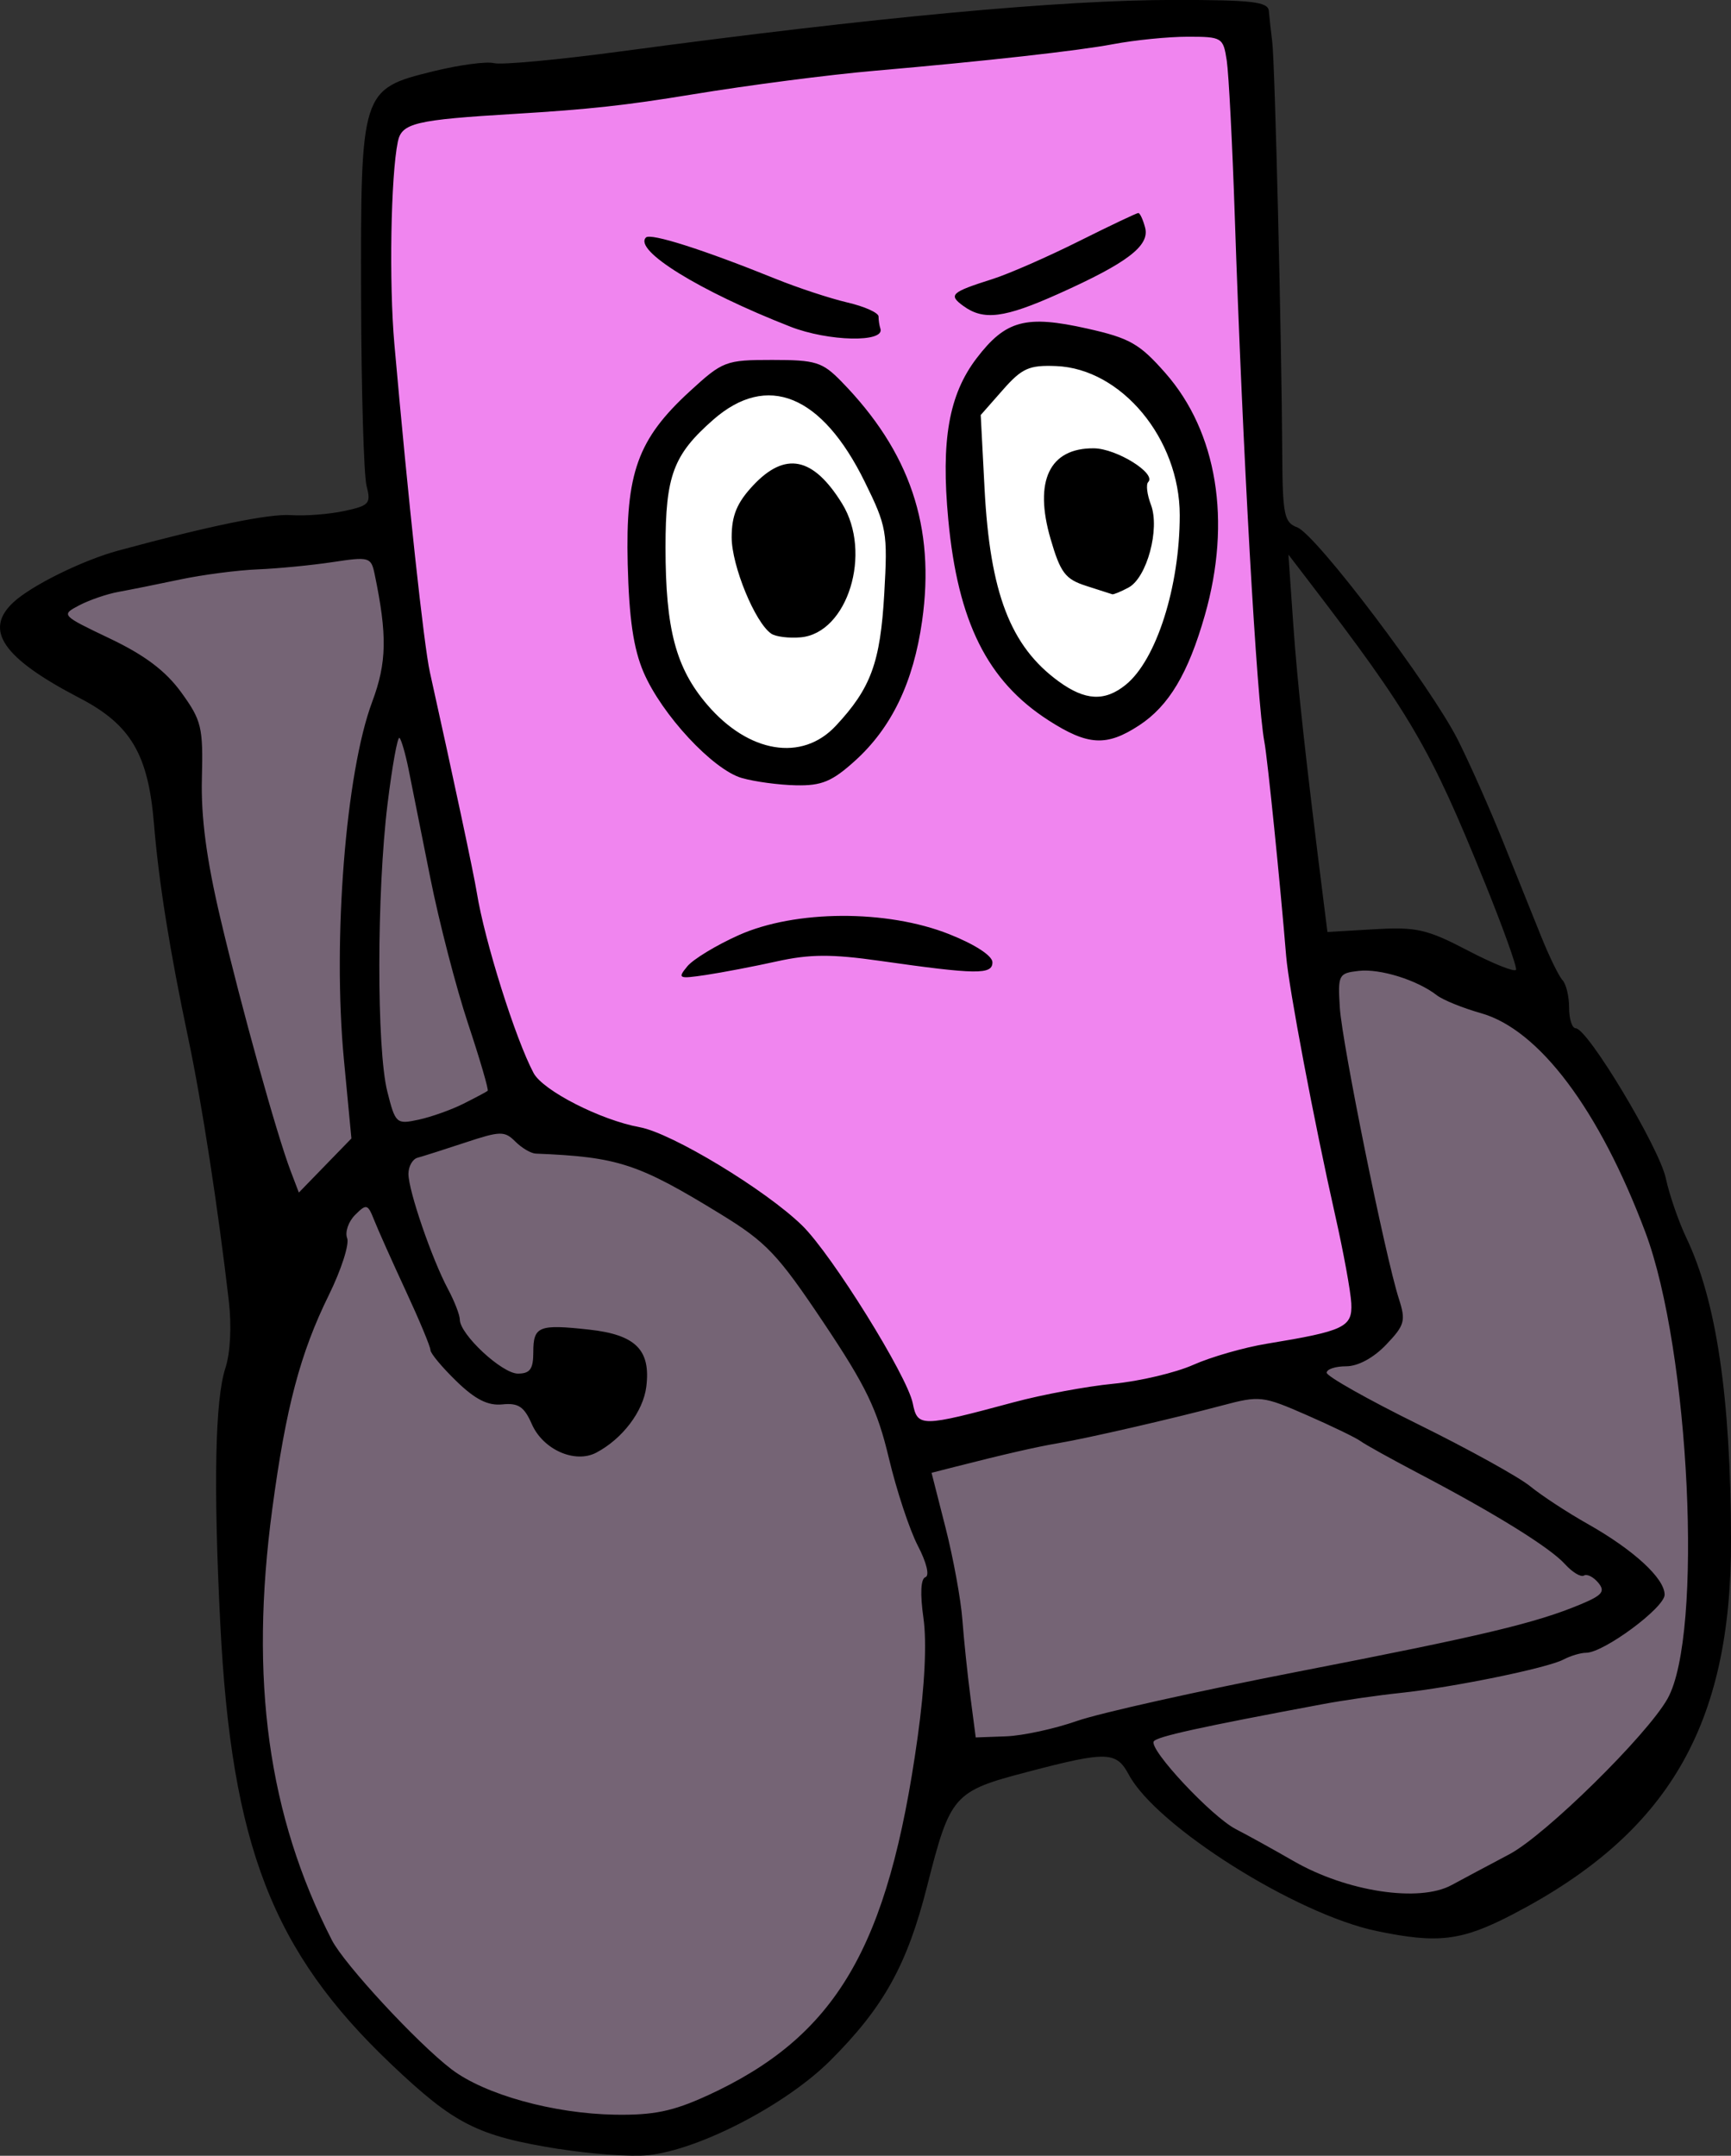 <?xml version="1.0" encoding="UTF-8" standalone="no"?>
<!-- Created with Inkscape (http://www.inkscape.org/) -->

<svg
   width="77.73mm"
   height="96.811mm"
   viewBox="0 0 77.73 96.811"
   version="1.1"
   id="svg70277"
   xmlns="http://www.w3.org/2000/svg"
   xmlns:svg="http://www.w3.org/2000/svg">
  <rect x="0" y="0" width="77.73" height="96.811" fill="#333333" stroke="none"/>
  <defs
     id="defs70274" />
  <g
     id="layer1"
     transform="translate(-67.282,-95.245)">
    <path
       style="fill:#756475;fill-opacity:1;stroke:none;stroke-width:0.265px;stroke-linecap:butt;stroke-linejoin:miter;stroke-opacity:1"
       d="m 68.136,123.823 c 5.266,1.263 6.414,5.562 7.231,9.307 1.269,5.816 1.399,13.258 3.692,19.96 -2.163,13.66 -2.11,32.207 10.996,37.298 13.39,5.201 18.567,-9.57 19.364,-14.889 5.499,-1.504 6.849,-2.434 8.429,-2.278 8.939,13.279 22.504,8.182 25.878,-2.79 3.361,-10.931 -2.342,-33.728 -17.188,-31.94 -4.49,-21.652 -14.274,-25.903 -21.667,-22.924 -11.813,4.76 -26.325,1.385 -36.734,8.256 z"
       id="path70497" />
    <path
       style="fill:#f085ef;fill-opacity:1;stroke:none;stroke-width:0.265px;stroke-linecap:butt;stroke-linejoin:miter;stroke-opacity:1"
       d="m 84.495,100.111 c -1.653,22.734 5.557,42.361 6.565,45.145 14.542,3.153 15.649,12.187 17.229,15.442 5.943,-2.537 16.255,-2.387 21.316,-6.153 -0.78,-4.411 -2.478,-8.15 -3.911,-22.732 -1.258,-12.797 -1.864,-34.839 -3.309,-35.371 -0.689,-0.254 -10.757,0.221 -21.4,1.451 -9.446,1.092 -16.49,2.217 -16.49,2.217 z"
       id="path73872" />
    <path
       style="fill:#ffffff;stroke:none;stroke-width:0.265px;stroke-linecap:butt;stroke-linejoin:miter;stroke-opacity:1"
       d="m 96.353,122.53 c 1.129,11.079 12.942,8.435 11.529,-2.292 -1.472,-11.174 -12.88,-10.973 -11.529,2.292 z m 14.756,-2.667 c 1.185,10.044 10.975,9.963 9.93,-2.135 -0.678,-7.846 -11.616,-12.15 -9.93,2.135 z"
       id="path76418" />
    <path
       style="fill:#000000;stroke-width:0.33"
       d="m 92.385,191.753 c -3.673,-0.59 -4.688,-1.104 -7.542,-3.815 -5.328,-5.061 -7.169,-9.812 -7.67,-19.792 -0.311,-6.197 -0.234,-10.057 0.23,-11.463 0.221,-0.67 0.284,-1.885 0.156,-2.997 -0.479,-4.149 -1.22,-8.957 -1.814,-11.766 -0.841,-3.982 -1.333,-7.054 -1.549,-9.679 -0.257,-3.126 -1.044,-4.456 -3.341,-5.65 -3.438,-1.787 -4.312,-3.047 -2.977,-4.293 0.812,-0.758 3.106,-1.89 4.715,-2.327 4.089,-1.11 6.767,-1.66 7.752,-1.593 0.635,0.044 1.71,-0.039 2.389,-0.184 1.133,-0.242 1.216,-0.334 1.008,-1.134 -0.124,-0.479 -0.235,-4.285 -0.245,-8.458 -0.022,-9.284 6.6e-4,-9.356 3.227,-10.152 1.17,-0.289 2.403,-0.455 2.74,-0.369 0.337,0.086 2.913,-0.153 5.725,-0.532 11.415,-1.535 19.726,-2.307 24.838,-2.307 3.487,0 4.198,0.083 4.232,0.495 0.023,0.272 0.092,0.903 0.154,1.402 0.12,0.963 0.42,13.345 0.448,18.483 0.015,2.737 0.086,3.087 0.667,3.302 0.851,0.315 6.006,7.136 7.225,9.559 0.523,1.039 1.427,3.077 2.01,4.528 0.583,1.451 1.359,3.381 1.724,4.288 0.365,0.907 0.797,1.79 0.959,1.963 0.163,0.172 0.296,0.729 0.296,1.237 0,0.508 0.134,0.924 0.298,0.924 0.534,0 3.748,5.353 4.045,6.736 0.159,0.74 0.572,1.94 0.918,2.665 1.357,2.845 1.995,7.152 2.01,13.569 0.019,8.318 -2.805,13.174 -9.778,16.808 -2.316,1.207 -3.367,1.338 -6.135,0.761 -3.63,-0.756 -9.89,-4.705 -11.129,-7.02 -0.562,-1.051 -0.98,-1.062 -4.553,-0.125 -3.327,0.872 -3.464,1.029 -4.505,5.134 -0.896,3.533 -1.948,5.43 -4.341,7.822 -1.988,1.988 -5.88,4.012 -8.183,4.255 -0.751,0.079 -2.552,-0.047 -4.004,-0.28 z M 99.013,189.367 c 5.819,-2.664 8.152,-6.63 9.475,-16.107 0.321,-2.296 0.416,-4.262 0.261,-5.353 -0.155,-1.091 -0.122,-1.765 0.09,-1.836 0.194,-0.065 0.05,-0.659 -0.341,-1.409 -0.371,-0.714 -0.957,-2.485 -1.302,-3.937 -0.519,-2.186 -1.023,-3.231 -2.936,-6.09 -2.054,-3.069 -2.564,-3.607 -4.618,-4.867 -3.712,-2.276 -4.602,-2.567 -8.306,-2.718 -0.214,-0.009 -0.625,-0.252 -0.914,-0.541 -0.481,-0.481 -0.672,-0.477 -2.25,0.046 -0.949,0.314 -1.91,0.62 -2.137,0.68 -0.227,0.06 -0.412,0.387 -0.412,0.727 0,0.753 1.052,3.817 1.777,5.175 0.29,0.544 0.529,1.159 0.53,1.367 0.004,0.668 1.894,2.426 2.608,2.426 0.545,0 0.692,-0.205 0.692,-0.962 0,-1.166 0.241,-1.263 2.512,-1.013 2.085,0.23 2.767,0.911 2.562,2.563 -0.138,1.11 -1.07,2.341 -2.245,2.961 -0.954,0.504 -2.392,-0.132 -2.896,-1.281 -0.343,-0.784 -0.605,-0.959 -1.322,-0.885 -0.647,0.067 -1.216,-0.22 -2.062,-1.04 -0.642,-0.623 -1.168,-1.253 -1.168,-1.401 0,-0.148 -0.498,-1.344 -1.107,-2.657 -0.609,-1.313 -1.247,-2.741 -1.418,-3.173 -0.289,-0.732 -0.348,-0.748 -0.858,-0.238 -0.301,0.301 -0.462,0.771 -0.357,1.044 0.105,0.273 -0.266,1.424 -0.824,2.558 -1.283,2.606 -1.929,5.05 -2.539,9.605 -1.029,7.68 -0.189,13.758 2.676,19.358 0.556,1.086 3.839,4.632 5.371,5.801 1.491,1.137 4.58,1.995 7.346,2.04 1.721,0.028 2.596,-0.152 4.111,-0.845 z m 33.451,-9.467 c 0.454,-0.246 1.622,-0.87 2.596,-1.385 1.615,-0.854 6.18,-5.344 7.102,-6.985 1.612,-2.869 1.003,-15.637 -0.999,-20.959 -2.068,-5.495 -4.766,-9.089 -7.38,-9.827 -0.816,-0.231 -1.707,-0.592 -1.979,-0.803 -0.886,-0.687 -2.547,-1.205 -3.511,-1.095 -0.903,0.103 -0.939,0.172 -0.847,1.646 0.1,1.607 2.042,11.186 2.652,13.079 0.318,0.989 0.264,1.185 -0.574,2.062 -0.567,0.594 -1.263,0.969 -1.797,0.969 -0.479,0 -0.871,0.13 -0.871,0.289 0,0.159 1.847,1.201 4.105,2.315 2.258,1.114 4.521,2.366 5.031,2.782 0.509,0.416 1.668,1.176 2.575,1.688 2.072,1.169 3.464,2.448 3.464,3.183 0,0.584 -2.736,2.608 -3.525,2.608 -0.243,0 -0.7,0.136 -1.016,0.303 -0.727,0.384 -4.963,1.252 -7.335,1.502 -0.998,0.105 -2.556,0.33 -3.464,0.5 -5.543,1.036 -7.468,1.46 -7.6,1.674 -0.224,0.362 2.603,3.385 3.686,3.941 0.52,0.267 1.686,0.912 2.592,1.434 2.386,1.375 5.639,1.87 7.094,1.079 z m -16.823,-7.37 c 0.998,-0.351 5.451,-1.346 9.896,-2.21 8.34,-1.621 10.699,-2.183 12.727,-3.03 0.972,-0.406 1.112,-0.578 0.787,-0.969 -0.217,-0.261 -0.506,-0.406 -0.643,-0.322 -0.137,0.084 -0.52,-0.147 -0.853,-0.514 -0.675,-0.745 -3.119,-2.262 -6.54,-4.058 -1.25,-0.656 -2.438,-1.316 -2.639,-1.465 -0.201,-0.149 -1.288,-0.676 -2.415,-1.169 -1.976,-0.865 -2.112,-0.88 -3.794,-0.433 -2.216,0.59 -6.066,1.476 -7.352,1.692 -0.951,0.159 -2.459,0.505 -4.665,1.068 l -1.037,0.265 0.63,2.472 c 0.346,1.359 0.686,3.215 0.754,4.123 0.068,0.908 0.232,2.47 0.362,3.47 l 0.238,1.819 1.364,-0.05 c 0.75,-0.028 2.18,-0.338 3.178,-0.689 z m -2.819,-14.317 c 1.262,-0.34 3.266,-0.712 4.453,-0.827 1.187,-0.115 2.805,-0.498 3.595,-0.851 0.79,-0.352 2.274,-0.779 3.299,-0.947 3.487,-0.573 3.847,-0.746 3.792,-1.818 -0.027,-0.529 -0.351,-2.298 -0.719,-3.931 -0.948,-4.206 -2.091,-10.249 -2.206,-11.664 -0.261,-3.2 -0.837,-8.878 -0.977,-9.613 -0.342,-1.801 -0.978,-13.104 -1.329,-23.586 -0.109,-3.266 -0.272,-6.42 -0.361,-7.01 -0.157,-1.039 -0.212,-1.072 -1.752,-1.072 -0.874,0 -2.383,0.151 -3.353,0.335 -1.561,0.296 -5.747,0.763 -10.696,1.193 -2.087,0.181 -5.689,0.649 -8.247,1.071 -2.925,0.482 -4.616,0.667 -7.917,0.865 -4.485,0.269 -5.085,0.412 -5.258,1.252 -0.316,1.526 -0.398,6.345 -0.155,9.086 0.623,7.035 1.325,13.521 1.594,14.733 1.072,4.827 1.971,9.05 2.107,9.896 0.35,2.178 1.739,6.589 2.551,8.108 0.423,0.791 3.016,2.114 4.767,2.433 1.44,0.262 5.664,2.819 7.298,4.419 1.327,1.299 4.714,6.744 4.96,7.975 0.216,1.08 0.368,1.079 4.552,-0.047 z M 98.144,138.642 c 0.265,-0.321 1.304,-0.951 2.309,-1.401 2.542,-1.137 6.648,-1.157 9.451,-0.045 1.16,0.46 1.943,0.97 1.943,1.264 0,0.562 -0.71,0.553 -5.057,-0.066 -2.163,-0.308 -3.146,-0.303 -4.618,0.023 -1.028,0.228 -2.464,0.502 -3.189,0.611 -1.233,0.184 -1.288,0.159 -0.838,-0.386 z m 2.449,-8.458 c -1.303,-0.378 -3.597,-2.848 -4.413,-4.753 -0.452,-1.056 -0.65,-2.405 -0.711,-4.856 -0.102,-4.089 0.445,-5.607 2.796,-7.764 1.473,-1.351 1.606,-1.402 3.691,-1.402 1.955,0 2.253,0.092 3.104,0.963 3.087,3.158 4.227,6.538 3.629,10.759 -0.391,2.758 -1.367,4.792 -3.016,6.282 -1.029,0.929 -1.496,1.123 -2.65,1.098 -0.771,-0.016 -1.864,-0.164 -2.429,-0.328 z m 4.216,-2.339 c 1.582,-1.694 2.004,-2.845 2.181,-5.951 0.157,-2.75 0.112,-3.004 -0.881,-5.021 -1.923,-3.906 -4.376,-4.907 -6.803,-2.776 -1.789,1.571 -2.139,2.507 -2.139,5.726 0,3.675 0.462,5.421 1.871,7.067 1.862,2.176 4.259,2.572 5.77,0.955 z m -2.896,-4.145 c -0.726,-0.495 -1.776,-3.053 -1.776,-4.326 0,-0.977 0.237,-1.551 0.957,-2.322 1.446,-1.548 2.703,-1.294 4.002,0.808 1.366,2.21 0.25,5.817 -1.858,6.006 -0.526,0.047 -1.123,-0.027 -1.325,-0.165 z m 12.447,3.89 c -2.741,-1.762 -4.065,-4.418 -4.496,-9.014 -0.334,-3.562 0.027,-5.611 1.274,-7.245 1.302,-1.706 2.209,-1.949 4.96,-1.332 1.913,0.429 2.354,0.679 3.511,1.994 2.33,2.647 2.984,6.65 1.776,10.881 -0.746,2.615 -1.617,4.074 -2.951,4.946 -1.465,0.958 -2.3,0.911 -4.074,-0.229 z m 3.471,-1.592 c 1.376,-1.11 2.427,-4.407 2.427,-7.614 0,-3.43 -2.616,-6.585 -5.554,-6.7 -1.212,-0.048 -1.531,0.096 -2.391,1.072 l -0.992,1.127 0.172,3.299 c 0.245,4.696 1.159,7.079 3.322,8.658 1.195,0.873 2.073,0.919 3.016,0.159 z m -1.784,-4.446 c -0.928,-0.297 -1.148,-0.59 -1.59,-2.109 -0.757,-2.604 -0.047,-4.086 1.948,-4.065 1.018,0.011 2.82,1.132 2.436,1.516 -0.105,0.105 -0.05,0.561 0.122,1.014 0.413,1.087 -0.179,3.28 -1.004,3.722 -0.345,0.185 -0.674,0.32 -0.731,0.302 -0.057,-0.018 -0.589,-0.189 -1.181,-0.379 z m -13.277,-11.639 c -4.07,-1.59 -7.052,-3.432 -6.481,-4.003 0.21,-0.21 2.591,0.549 5.826,1.858 0.998,0.404 2.445,0.88 3.216,1.06 0.771,0.179 1.402,0.462 1.402,0.629 0,0.167 0.037,0.412 0.083,0.545 0.217,0.636 -2.333,0.581 -4.046,-0.088 z m 7.77,-0.928 c -0.684,-0.5 -0.559,-0.615 1.306,-1.207 0.726,-0.23 2.467,-0.992 3.869,-1.693 1.402,-0.701 2.609,-1.274 2.683,-1.274 0.074,0 0.211,0.297 0.306,0.659 0.212,0.811 -0.797,1.582 -3.887,2.968 -2.437,1.093 -3.367,1.212 -4.277,0.546 z m -27.815,33.842 c -0.511,-5.38 0.082,-12.889 1.269,-16.061 0.66,-1.765 0.683,-3 0.108,-5.753 -0.157,-0.749 -0.245,-0.774 -1.879,-0.526 -0.943,0.143 -2.457,0.29 -3.364,0.327 -0.907,0.036 -2.476,0.241 -3.487,0.454 -1.011,0.214 -2.258,0.464 -2.771,0.557 -0.513,0.093 -1.307,0.365 -1.764,0.605 -0.823,0.431 -0.81,0.446 1.385,1.493 1.568,0.748 2.505,1.456 3.203,2.421 0.909,1.255 0.982,1.56 0.923,3.852 -0.045,1.741 0.204,3.628 0.829,6.282 0.94,3.989 2.533,9.723 3.157,11.356 l 0.368,0.966 1.18,-1.215 1.18,-1.215 z m 5.371,1.982 c 0.544,-0.273 1.032,-0.533 1.085,-0.578 0.052,-0.044 -0.344,-1.402 -0.881,-3.018 -0.537,-1.616 -1.301,-4.566 -1.698,-6.557 -0.397,-1.991 -0.835,-4.182 -0.974,-4.87 -0.139,-0.688 -0.321,-1.319 -0.406,-1.404 -0.085,-0.085 -0.326,1.249 -0.537,2.963 -0.488,3.975 -0.494,10.999 -0.01,12.922 0.362,1.436 0.405,1.475 1.402,1.261 0.566,-0.122 1.474,-0.445 2.018,-0.718 z m 45.847,-9.956 c -2.442,-6.038 -3.325,-7.548 -7.921,-13.548 l -0.884,-1.155 0.218,3.134 c 0.187,2.684 0.549,5.999 1.36,12.432 l 0.174,1.382 2.12,-0.123 c 1.884,-0.109 2.35,-0.002 4.189,0.958 1.138,0.595 2.11,0.982 2.16,0.861 0.05,-0.121 -0.587,-1.895 -1.415,-3.942 z"
       id="path70444" />
  </g>
</svg>
